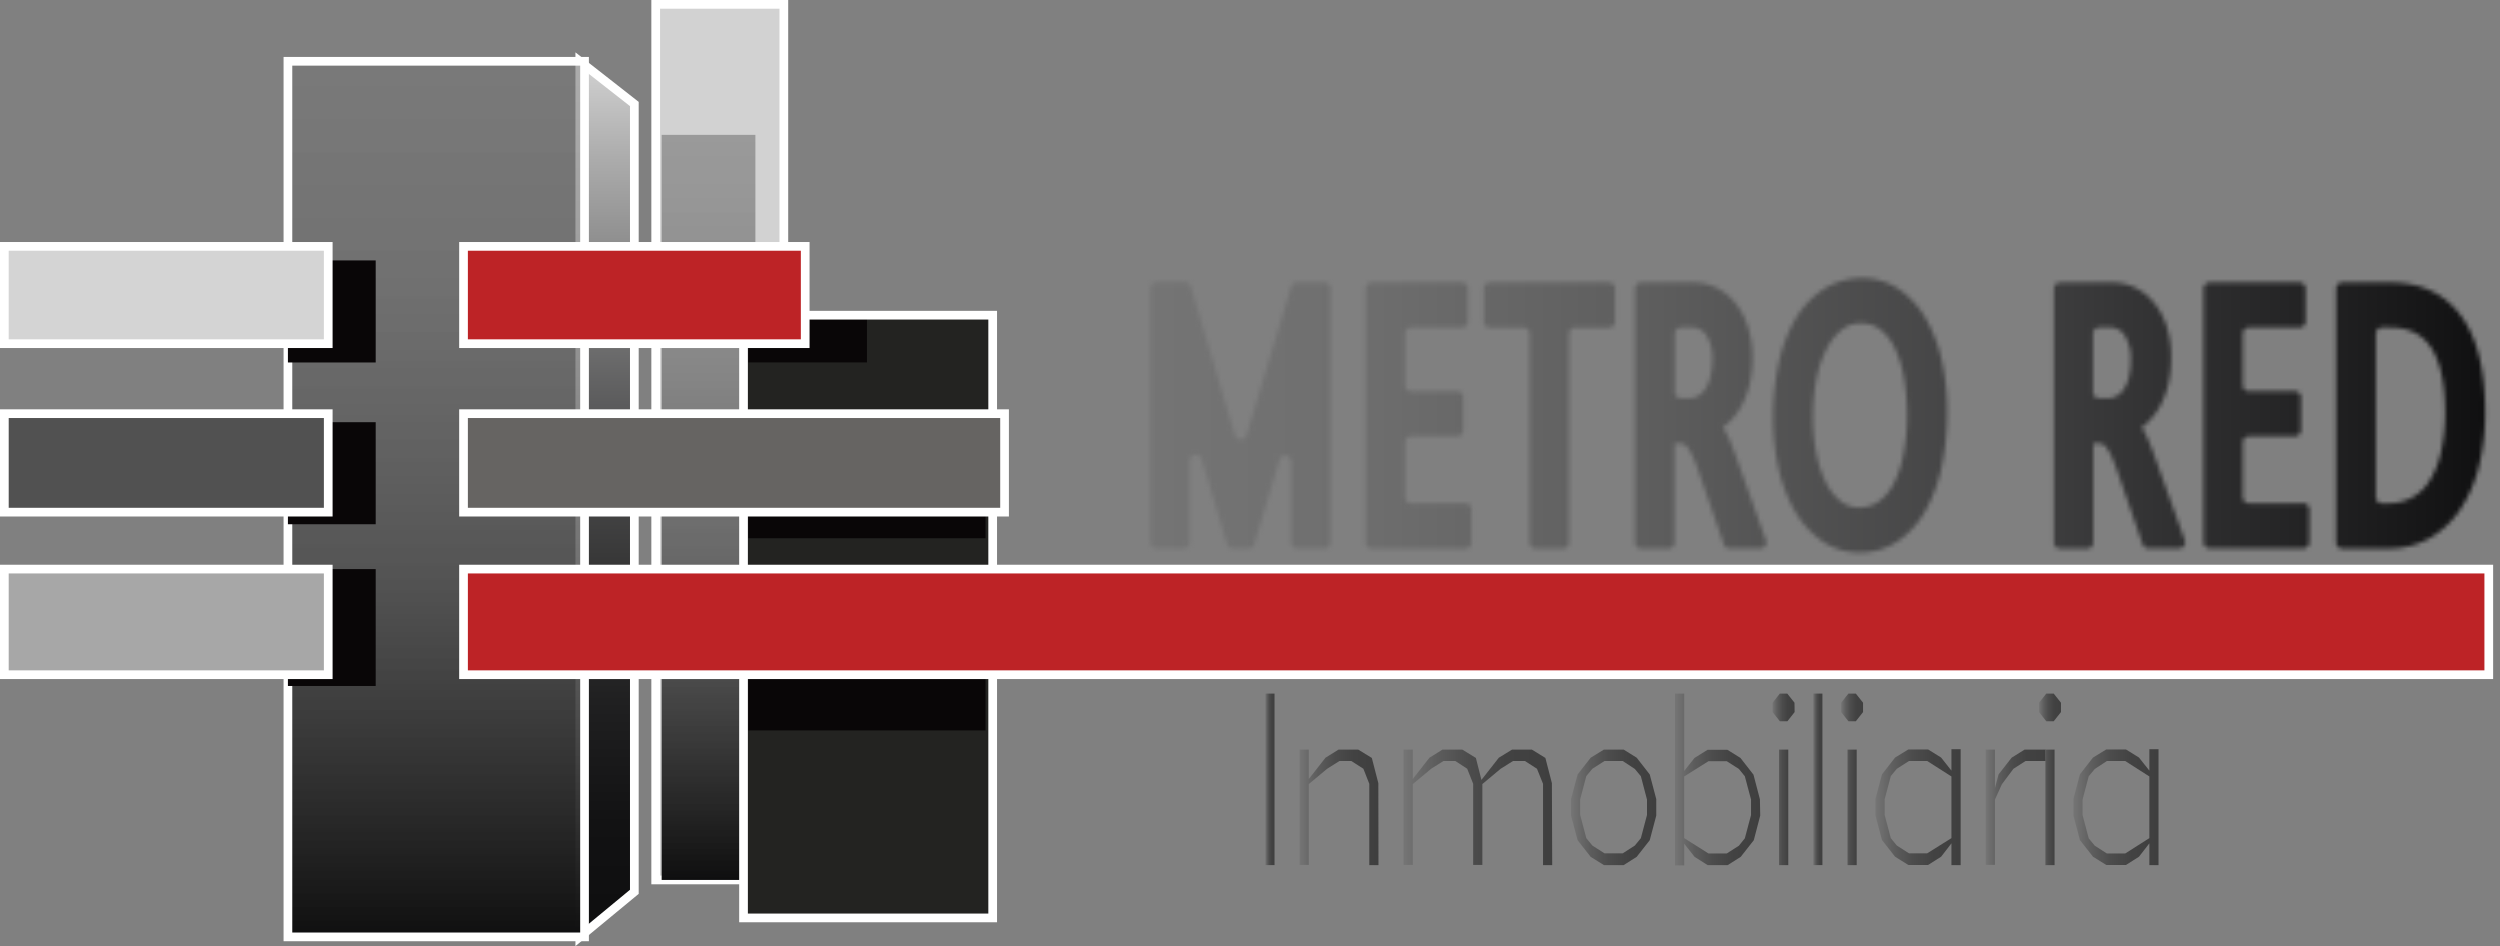 <svg xmlns="http://www.w3.org/2000/svg" xmlns:xlink="http://www.w3.org/1999/xlink" id="Capa_1" data-name="Capa 1" viewBox="0 0 574.73 217.51"><rect x="0" y="0" width="574.73" height="217.51" fill="#808080" stroke="none"/><defs><style>.cls-1{fill:#fff;}.cls-2{fill:url(#Degradado_sin_nombre_56);}.cls-3{fill:url(#Degradado_sin_nombre_56-2);}.cls-4{fill:url(#Degradado_sin_nombre_56-3);}.cls-5{fill:url(#Degradado_sin_nombre_56-4);}.cls-6{fill:url(#Degradado_sin_nombre_56-5);}.cls-7{fill:url(#Degradado_sin_nombre_56-6);}.cls-8{fill:url(#Degradado_sin_nombre_56-7);}.cls-9{fill:url(#Degradado_sin_nombre_56-8);}.cls-10{fill:url(#Degradado_sin_nombre_56-9);}.cls-11{fill:url(#Degradado_sin_nombre_56-10);}.cls-12{fill:url(#Degradado_sin_nombre_56-11);}.cls-13{fill:url(#Degradado_sin_nombre_56-12);}.cls-14,.cls-15,.cls-16,.cls-19,.cls-20,.cls-21,.cls-22,.cls-23,.cls-24{stroke:#fff;stroke-miterlimit:10;stroke-width:2px;}.cls-14{fill:url(#Degradado_sin_nombre_18);}.cls-15{fill:#d2d2d2;}.cls-16{fill:url(#Degradado_sin_nombre_42);}.cls-17{fill:url(#Degradado_sin_nombre_41);}.cls-18{fill:#090607;}.cls-19{fill:#232321;}.cls-20{fill:#d4d4d4;}.cls-21{fill:#bd2326;}.cls-22{fill:#666462;}.cls-23{fill:#a7a7a7;}.cls-24{fill:#515151;}.cls-25{mask:url(#mask);}.cls-26{fill:url(#Degradado_sin_nombre_53);}</style><linearGradient id="Degradado_sin_nombre_56" x1="310.32" y1="203.21" x2="312.43" y2="203.21" gradientUnits="userSpaceOnUse"><stop offset="0" stop-color="#757575"></stop><stop offset="0" stop-color="#757575"></stop><stop offset="0.22" stop-color="#5d5d5d"></stop><stop offset="0.44" stop-color="#4c4c4c"></stop><stop offset="0.69" stop-color="#424242"></stop><stop offset="1" stop-color="#3f3f3f"></stop></linearGradient><linearGradient id="Degradado_sin_nombre_56-2" x1="318.2" y1="209.65" x2="336.33" y2="209.65" xlink:href="#Degradado_sin_nombre_56"></linearGradient><linearGradient id="Degradado_sin_nombre_56-3" x1="342.1" y1="209.65" x2="376.27" y2="209.65" xlink:href="#Degradado_sin_nombre_56"></linearGradient><linearGradient id="Degradado_sin_nombre_56-4" x1="380.57" y1="209.65" x2="400.19" y2="209.65" xlink:href="#Degradado_sin_nombre_56"></linearGradient><linearGradient id="Degradado_sin_nombre_56-5" x1="404.49" y1="203.21" x2="424.09" y2="203.21" xlink:href="#Degradado_sin_nombre_56"></linearGradient><linearGradient id="Degradado_sin_nombre_56-6" x1="426.93" y1="203.21" x2="431.97" y2="203.21" xlink:href="#Degradado_sin_nombre_56"></linearGradient><linearGradient id="Degradado_sin_nombre_56-7" x1="436.27" y1="203.21" x2="438.39" y2="203.21" xlink:href="#Degradado_sin_nombre_56"></linearGradient><linearGradient id="Degradado_sin_nombre_56-8" x1="442.69" y1="203.21" x2="447.73" y2="203.21" xlink:href="#Degradado_sin_nombre_56"></linearGradient><linearGradient id="Degradado_sin_nombre_56-9" x1="450.57" y1="209.65" x2="470.17" y2="209.65" xlink:href="#Degradado_sin_nombre_56"></linearGradient><linearGradient id="Degradado_sin_nombre_56-10" x1="475.94" y1="209.65" x2="489.72" y2="209.65" xlink:href="#Degradado_sin_nombre_56"></linearGradient><linearGradient id="Degradado_sin_nombre_56-11" x1="488.19" y1="203.21" x2="493.23" y2="203.21" xlink:href="#Degradado_sin_nombre_56"></linearGradient><linearGradient id="Degradado_sin_nombre_56-12" x1="496.07" y1="209.65" x2="515.66" y2="209.65" xlink:href="#Degradado_sin_nombre_56"></linearGradient><linearGradient id="Degradado_sin_nombre_18" x1="139.56" y1="14.09" x2="139.56" y2="215.39" gradientUnits="userSpaceOnUse"><stop offset="0" stop-color="#d2d2d2"></stop><stop offset="0.11" stop-color="#acacac"></stop><stop offset="0.27" stop-color="#7c7c7c"></stop><stop offset="0.42" stop-color="#545455"></stop><stop offset="0.58" stop-color="#363636"></stop><stop offset="0.73" stop-color="#202021"></stop><stop offset="0.87" stop-color="#121213"></stop><stop offset="1" stop-color="#0e0e0f"></stop></linearGradient><linearGradient id="Degradado_sin_nombre_42" x1="100.28" y1="14.09" x2="100.28" y2="215.39" gradientUnits="userSpaceOnUse"><stop offset="0" stop-color="#757575" stop-opacity="0.6"></stop><stop offset="0.24" stop-color="#696969" stop-opacity="0.65"></stop><stop offset="0.58" stop-color="#484848" stop-opacity="0.78"></stop><stop offset="0.98" stop-color="#121212" stop-opacity="0.99"></stop><stop offset="1" stop-color="#0e0e0f"></stop></linearGradient><linearGradient id="Degradado_sin_nombre_41" x1="162.88" y1="31" x2="162.88" y2="202.29" xlink:href="#Degradado_sin_nombre_42"></linearGradient><mask id="mask" x="257.24" y="50.6" width="317.49" height="99.83" maskUnits="userSpaceOnUse"><g transform="translate(-19.43 -24.05)"><path class="cls-1" d="M323.91,89h-6.33a1.39,1.39,0,0,0-1.33,1L306,124.09a1.4,1.4,0,0,1-2.67,0L293.19,89.94a1.39,1.39,0,0,0-1.33-1h-6.53a1.39,1.39,0,0,0-1.39,1.39v58.39a1.38,1.38,0,0,0,1.39,1.38h6.21a1.38,1.38,0,0,0,1.39-1.38V130a1.39,1.39,0,0,1,2.72-.4l5.87,19.5a1.4,1.4,0,0,0,1.33,1h3.62a1.39,1.39,0,0,0,1.33-1l5.76-19.3a1.39,1.39,0,0,1,2.72.4v18.51a1.38,1.38,0,0,0,1.39,1.38h6.24a1.38,1.38,0,0,0,1.39-1.38V90.34A1.39,1.39,0,0,0,323.91,89Z"></path><path class="cls-1" d="M356.31,139.75H343.84a1.39,1.39,0,0,1-1.39-1.39V125.74a1.39,1.39,0,0,1,1.39-1.39h10.58a1.39,1.39,0,0,0,1.39-1.39v-7.55a1.39,1.39,0,0,0-1.39-1.39H343.84a1.39,1.39,0,0,1-1.39-1.39V100.74a1.39,1.39,0,0,1,1.39-1.39h11.65A1.38,1.38,0,0,0,356.88,98V90.34A1.39,1.39,0,0,0,355.49,89H334.77a1.39,1.39,0,0,0-1.39,1.39v58.39a1.38,1.38,0,0,0,1.39,1.38h21.54a1.38,1.38,0,0,0,1.38-1.38v-7.59A1.38,1.38,0,0,0,356.31,139.75Z"></path><path class="cls-1" d="M389.31,89H361.94a1.39,1.39,0,0,0-1.39,1.39V98a1.38,1.38,0,0,0,1.39,1.38h7.75a1.39,1.39,0,0,1,1.38,1.39v48a1.39,1.39,0,0,0,1.39,1.38h6.3a1.39,1.39,0,0,0,1.39-1.38v-48a1.39,1.39,0,0,1,1.39-1.39h7.77A1.38,1.38,0,0,0,390.7,98V90.34A1.39,1.39,0,0,0,389.31,89Z"></path><path class="cls-1" d="M418.57,129.15c-.42-1.2-.84-2.29-1.23-3.24a26,26,0,0,0-1.27-2.68c-.17-.32-.36-.63-.54-.92.29-.22.58-.45.86-.69a15,15,0,0,0,3.24-4,19.54,19.54,0,0,0,2-5.13,26.45,26.45,0,0,0,.66-6.07,23.25,23.25,0,0,0-1.05-7.28,16.62,16.62,0,0,0-2.92-5.48,13,13,0,0,0-4.38-3.5A12,12,0,0,0,408.68,89h-12a1.39,1.39,0,0,0-1.39,1.39v58.39a1.38,1.38,0,0,0,1.39,1.38H403a1.38,1.38,0,0,0,1.39-1.38V126h1.19a2.39,2.39,0,0,1,.94.17,2.44,2.44,0,0,1,.73.6,9,9,0,0,1,1.17,1.92,34.54,34.54,0,0,1,1.46,3.64l5.84,16.88a1.38,1.38,0,0,0,1.31.93h7.07a1.38,1.38,0,0,0,1.31-1.85Zm-6-18.24a9,9,0,0,1-1.25,2.75,4.85,4.85,0,0,1-1.64,1.47,4.25,4.25,0,0,1-2,.48h-1.84a1.39,1.39,0,0,1-1.39-1.39V100.74a1.39,1.39,0,0,1,1.39-1.39h2.12a4,4,0,0,1,3.64,1.62,9.91,9.91,0,0,1,1.49,5.91A14.88,14.88,0,0,1,412.53,110.91Z"></path><path class="cls-1" d="M462.21,97.39a20.45,20.45,0,0,0-6.1-6.76A14.89,14.89,0,0,0,447.54,88a16.24,16.24,0,0,0-9,2.61,20.68,20.68,0,0,0-6.45,6.94,34.19,34.19,0,0,0-3.78,10.08,58.54,58.54,0,0,0-1.26,12.5,52.14,52.14,0,0,0,1.26,11.65,34.63,34.63,0,0,0,3.71,9.7,21.17,21.17,0,0,0,6.2,6.89,15,15,0,0,0,8.73,2.69,15.51,15.51,0,0,0,9-2.75,21.09,21.09,0,0,0,6.29-7.14,35.9,35.9,0,0,0,3.63-10.14,59.58,59.58,0,0,0,1.2-12.29A52.91,52.91,0,0,0,465.85,107,34.37,34.37,0,0,0,462.21,97.39ZM457,128.61h0a24.3,24.3,0,0,1-2.32,6.8,11.46,11.46,0,0,1-3.45,4,7.47,7.47,0,0,1-4.38,1.29,6.61,6.61,0,0,1-4.22-1.38,12.37,12.37,0,0,1-3.42-4.31,26.47,26.47,0,0,1-2.25-6.88,44,44,0,0,1-.75-8.49,45.29,45.29,0,0,1,.87-8.78A25.55,25.55,0,0,1,439.5,104,12.82,12.82,0,0,1,443,99.74a6.73,6.73,0,0,1,4.18-1.35,7.11,7.11,0,0,1,4.41,1.34,11.77,11.77,0,0,1,3.36,4.19,25.15,25.15,0,0,1,2.16,6.86,50,50,0,0,1,.74,8.75A46.47,46.47,0,0,1,457,128.61Z"></path><path class="cls-1" d="M514.83,129.15c-.42-1.2-.84-2.29-1.23-3.24a26,26,0,0,0-1.26-2.68c-.18-.32-.36-.63-.55-.92.29-.22.58-.45.86-.69a15,15,0,0,0,3.24-4,19.54,19.54,0,0,0,2-5.13,26.45,26.45,0,0,0,.66-6.07,23.25,23.25,0,0,0-1-7.28,16.62,16.62,0,0,0-2.92-5.48,13,13,0,0,0-4.38-3.5A12,12,0,0,0,504.94,89H493a1.39,1.39,0,0,0-1.39,1.39v58.39a1.38,1.38,0,0,0,1.39,1.38h6.3a1.38,1.38,0,0,0,1.38-1.38V126h1.19a2.39,2.39,0,0,1,.94.17,2.44,2.44,0,0,1,.73.6,9,9,0,0,1,1.17,1.92,34.54,34.54,0,0,1,1.46,3.64L512,149.18a1.39,1.39,0,0,0,1.31.93h7.08a1.38,1.38,0,0,0,1.3-1.85Zm-6-18.24a9,9,0,0,1-1.25,2.75,4.85,4.85,0,0,1-1.64,1.47,4.25,4.25,0,0,1-2,.48H502a1.39,1.39,0,0,1-1.39-1.39V100.74A1.4,1.4,0,0,1,502,99.35h2.12a4,4,0,0,1,3.64,1.62,9.91,9.91,0,0,1,1.5,5.91A14.86,14.86,0,0,1,508.79,110.91Z"></path><path class="cls-1" d="M548.88,139.75H536.41a1.39,1.39,0,0,1-1.39-1.39V125.74a1.39,1.39,0,0,1,1.39-1.39H547a1.39,1.39,0,0,0,1.39-1.39v-7.55A1.39,1.39,0,0,0,547,114H536.41a1.39,1.39,0,0,1-1.39-1.39V100.74a1.4,1.4,0,0,1,1.39-1.39h11.65A1.38,1.38,0,0,0,549.45,98V90.34A1.39,1.39,0,0,0,548.06,89H527.34A1.39,1.39,0,0,0,526,90.34v58.39a1.38,1.38,0,0,0,1.39,1.38h21.54a1.39,1.39,0,0,0,1.39-1.38v-7.59A1.39,1.39,0,0,0,548.88,139.75Z"></path><path class="cls-1" d="M585.43,97h0c-3.74-5.33-9.29-8-16.5-8H557.87a1.39,1.39,0,0,0-1.39,1.39v58.39a1.39,1.39,0,0,0,1.39,1.38h10.61a19.1,19.1,0,0,0,9.5-2.39,21.11,21.11,0,0,0,7.07-6.65,31.43,31.43,0,0,0,4.26-9.89,50.22,50.22,0,0,0,1.43-12.38C590.74,109.35,589,102,585.43,97Zm-4.94,31.42a19.93,19.93,0,0,1-2.73,6.48,11,11,0,0,1-4,3.63,11.41,11.41,0,0,1-5.43,1.23H567a1.39,1.39,0,0,1-1.39-1.39V100.74A1.39,1.39,0,0,1,567,99.35h1.75c5.49,0,12.79,2,12.79,19.6A40.38,40.38,0,0,1,580.49,128.41Z"></path></g></mask><linearGradient id="Degradado_sin_nombre_53" x1="257.24" y1="100.51" x2="574.73" y2="100.51" gradientUnits="userSpaceOnUse"><stop offset="0" stop-color="#757575"></stop><stop offset="0.16" stop-color="#6f6f6f"></stop><stop offset="0.39" stop-color="#5d5d5d"></stop><stop offset="0.66" stop-color="#3f3f40"></stop><stop offset="0.95" stop-color="#161617"></stop><stop offset="1" stop-color="#0e0e0f"></stop></linearGradient></defs><path class="cls-2" d="M312.43,222.93h-2.11V183.5h2.11Z" transform="translate(-19.43 -24.05)"></path><path class="cls-3" d="M336.33,222.93h-2.11V204.24l-1.36-3.46L330.09,199h-2.74l-2.83,1.79-4.21,3.51v18.59H318.2V196.37h2.11v6.77l3.84-4.9,3-1.87h4.52l3.13,1.92,1.5,5.8Z" transform="translate(-19.43 -24.05)"></path><path class="cls-4" d="M376.27,222.93h-2.11V204.24l-1.39-3.46L370,199h-2.74l-2.85,1.79-4.2,3.51v18.59h-2.11V204.24l-1.37-3.46L354,199h-2.74l-2.83,1.79-4.21,3.51v18.59H342.1V196.37h2.11v6.77l3.84-4.9,3-1.87h4.54l3.13,1.92,1.28,5.05,4-5.1,3.05-1.87h4.54l3.11,1.92,1.5,5.8Z" transform="translate(-19.43 -24.05)"></path><path class="cls-5" d="M400.19,211.55l-1.5,5.66-3,3.82-3,1.9h-4.53l-3.05-1.9-3-3.82-1.51-5.66v-3.8l1.51-5.66,3-3.85,3.05-1.87h4.53l3,1.87,3,3.85,1.5,5.66Zm-2.13-.13v-3.56l-1.41-5.36-1.38-1.67L392.49,199h-4.21l-2.79,1.79-1.38,1.67-1.42,5.36v3.56l1.42,5.36,1.38,1.69,2.79,1.79h4.21l2.78-1.79,1.38-1.69Z" transform="translate(-19.43 -24.05)"></path><path class="cls-6" d="M424.09,211.55l-1.48,5.66-3,3.82-3,1.9H412l-3-1.9L406.61,218v5h-2.12V183.5h2.12v17.79l2.38-3,3-1.87h4.55l3,1.87,3,3.85,1.48,5.66Zm-2.11-.13v-3.56l-1.43-5.36-1.36-1.67-2.8-1.79H412.2l-5.59,3.51v14.18l5.59,3.53h4.19l2.8-1.79,1.36-1.69Z" transform="translate(-19.43 -24.05)"></path><path class="cls-7" d="M432,187.75l-1.66,2.11H428.6l-1.67-2.11V185.6l1.67-2.1h1.71l1.66,2.1Zm-1.46,35.18h-2.12V196.37h2.12Z" transform="translate(-19.43 -24.05)"></path><path class="cls-8" d="M438.39,222.93h-2.12V183.5h2.12Z" transform="translate(-19.43 -24.05)"></path><path class="cls-9" d="M447.73,187.75l-1.66,2.11h-1.71l-1.67-2.11V185.6l1.67-2.1h1.71l1.66,2.1Zm-1.46,35.18h-2.11V196.37h2.11Z" transform="translate(-19.43 -24.05)"></path><path class="cls-10" d="M470.17,222.93h-2.12v-5L465.68,221l-3,1.9h-4.54l-3.05-1.9-3-3.82-1.51-5.66v-3.8l1.51-5.66,3-3.85,3.05-1.87h4.54l3,1.87,2.37,3v-4.92h2.12Zm-2.12-6.2V202.55L462.48,199h-4.2l-2.79,1.79-1.38,1.67-1.42,5.36v3.56l1.42,5.36,1.38,1.69,2.79,1.79h4.2Z" transform="translate(-19.43 -24.05)"></path><path class="cls-11" d="M489.72,199h-4.64l-2.78,1.79-2.66,3.56-1.59,3.52v15h-2.11V196.37h2.11v8.87l.83-3.15,3-3.85,3-1.87h4.8Z" transform="translate(-19.43 -24.05)"></path><path class="cls-12" d="M493.23,187.75l-1.67,2.11h-1.71l-1.66-2.11V185.6l1.66-2.1h1.71l1.67,2.1Zm-1.47,35.18h-2.11V196.37h2.11Z" transform="translate(-19.43 -24.05)"></path><path class="cls-13" d="M515.66,222.93h-2.11v-5L511.17,221l-3,1.9h-4.53l-3.05-1.9-3-3.82-1.5-5.66v-3.8l1.5-5.66,3-3.85,3.05-1.87h4.53l3,1.87,2.38,3v-4.92h2.11Zm-2.11-6.2V202.55L508,199h-4.21L501,200.83l-1.39,1.67-1.42,5.36v3.56l1.42,5.36,1.39,1.69,2.78,1.79H508Z" transform="translate(-19.43 -24.05)"></path><polygon class="cls-14" points="145.83 23.91 133.29 14.09 133.29 215.38 145.83 205.02 145.83 23.91"></polygon><rect class="cls-15" x="150.74" y="1" width="29.46" height="201.29"></rect><rect class="cls-16" x="66.19" y="14.09" width="68.19" height="201.29"></rect><rect class="cls-17" x="152.11" y="31" width="21.55" height="171.29"></rect><rect class="cls-18" x="66.19" y="130.83" width="20.18" height="26.87"></rect><rect class="cls-19" x="170.93" y="72.46" width="57.28" height="138.56"></rect><rect class="cls-18" x="66.19" y="97.06" width="20.18" height="23.46"></rect><rect class="cls-18" x="66.19" y="59.87" width="20.18" height="23.46"></rect><rect class="cls-20" x="1" y="56.64" width="74.46" height="22.37"></rect><rect class="cls-18" x="172.02" y="97.06" width="54.55" height="26.68"></rect><rect class="cls-18" x="172.02" y="144.26" width="54.55" height="23.66"></rect><rect class="cls-18" x="172.02" y="73.55" width="27.29" height="9.77"></rect><rect class="cls-21" x="106.56" y="130.83" width="465.59" height="24.28"></rect><rect class="cls-22" x="106.56" y="95.1" width="124.38" height="22.64"></rect><rect class="cls-21" x="106.56" y="56.64" width="78.55" height="22.37"></rect><rect class="cls-23" x="1" y="130.83" width="74.46" height="24.28"></rect><rect class="cls-24" x="1" y="95.1" width="74.46" height="22.64"></rect><g class="cls-25"><rect class="cls-26" x="257.24" y="50.6" width="317.49" height="99.83"></rect></g></svg>